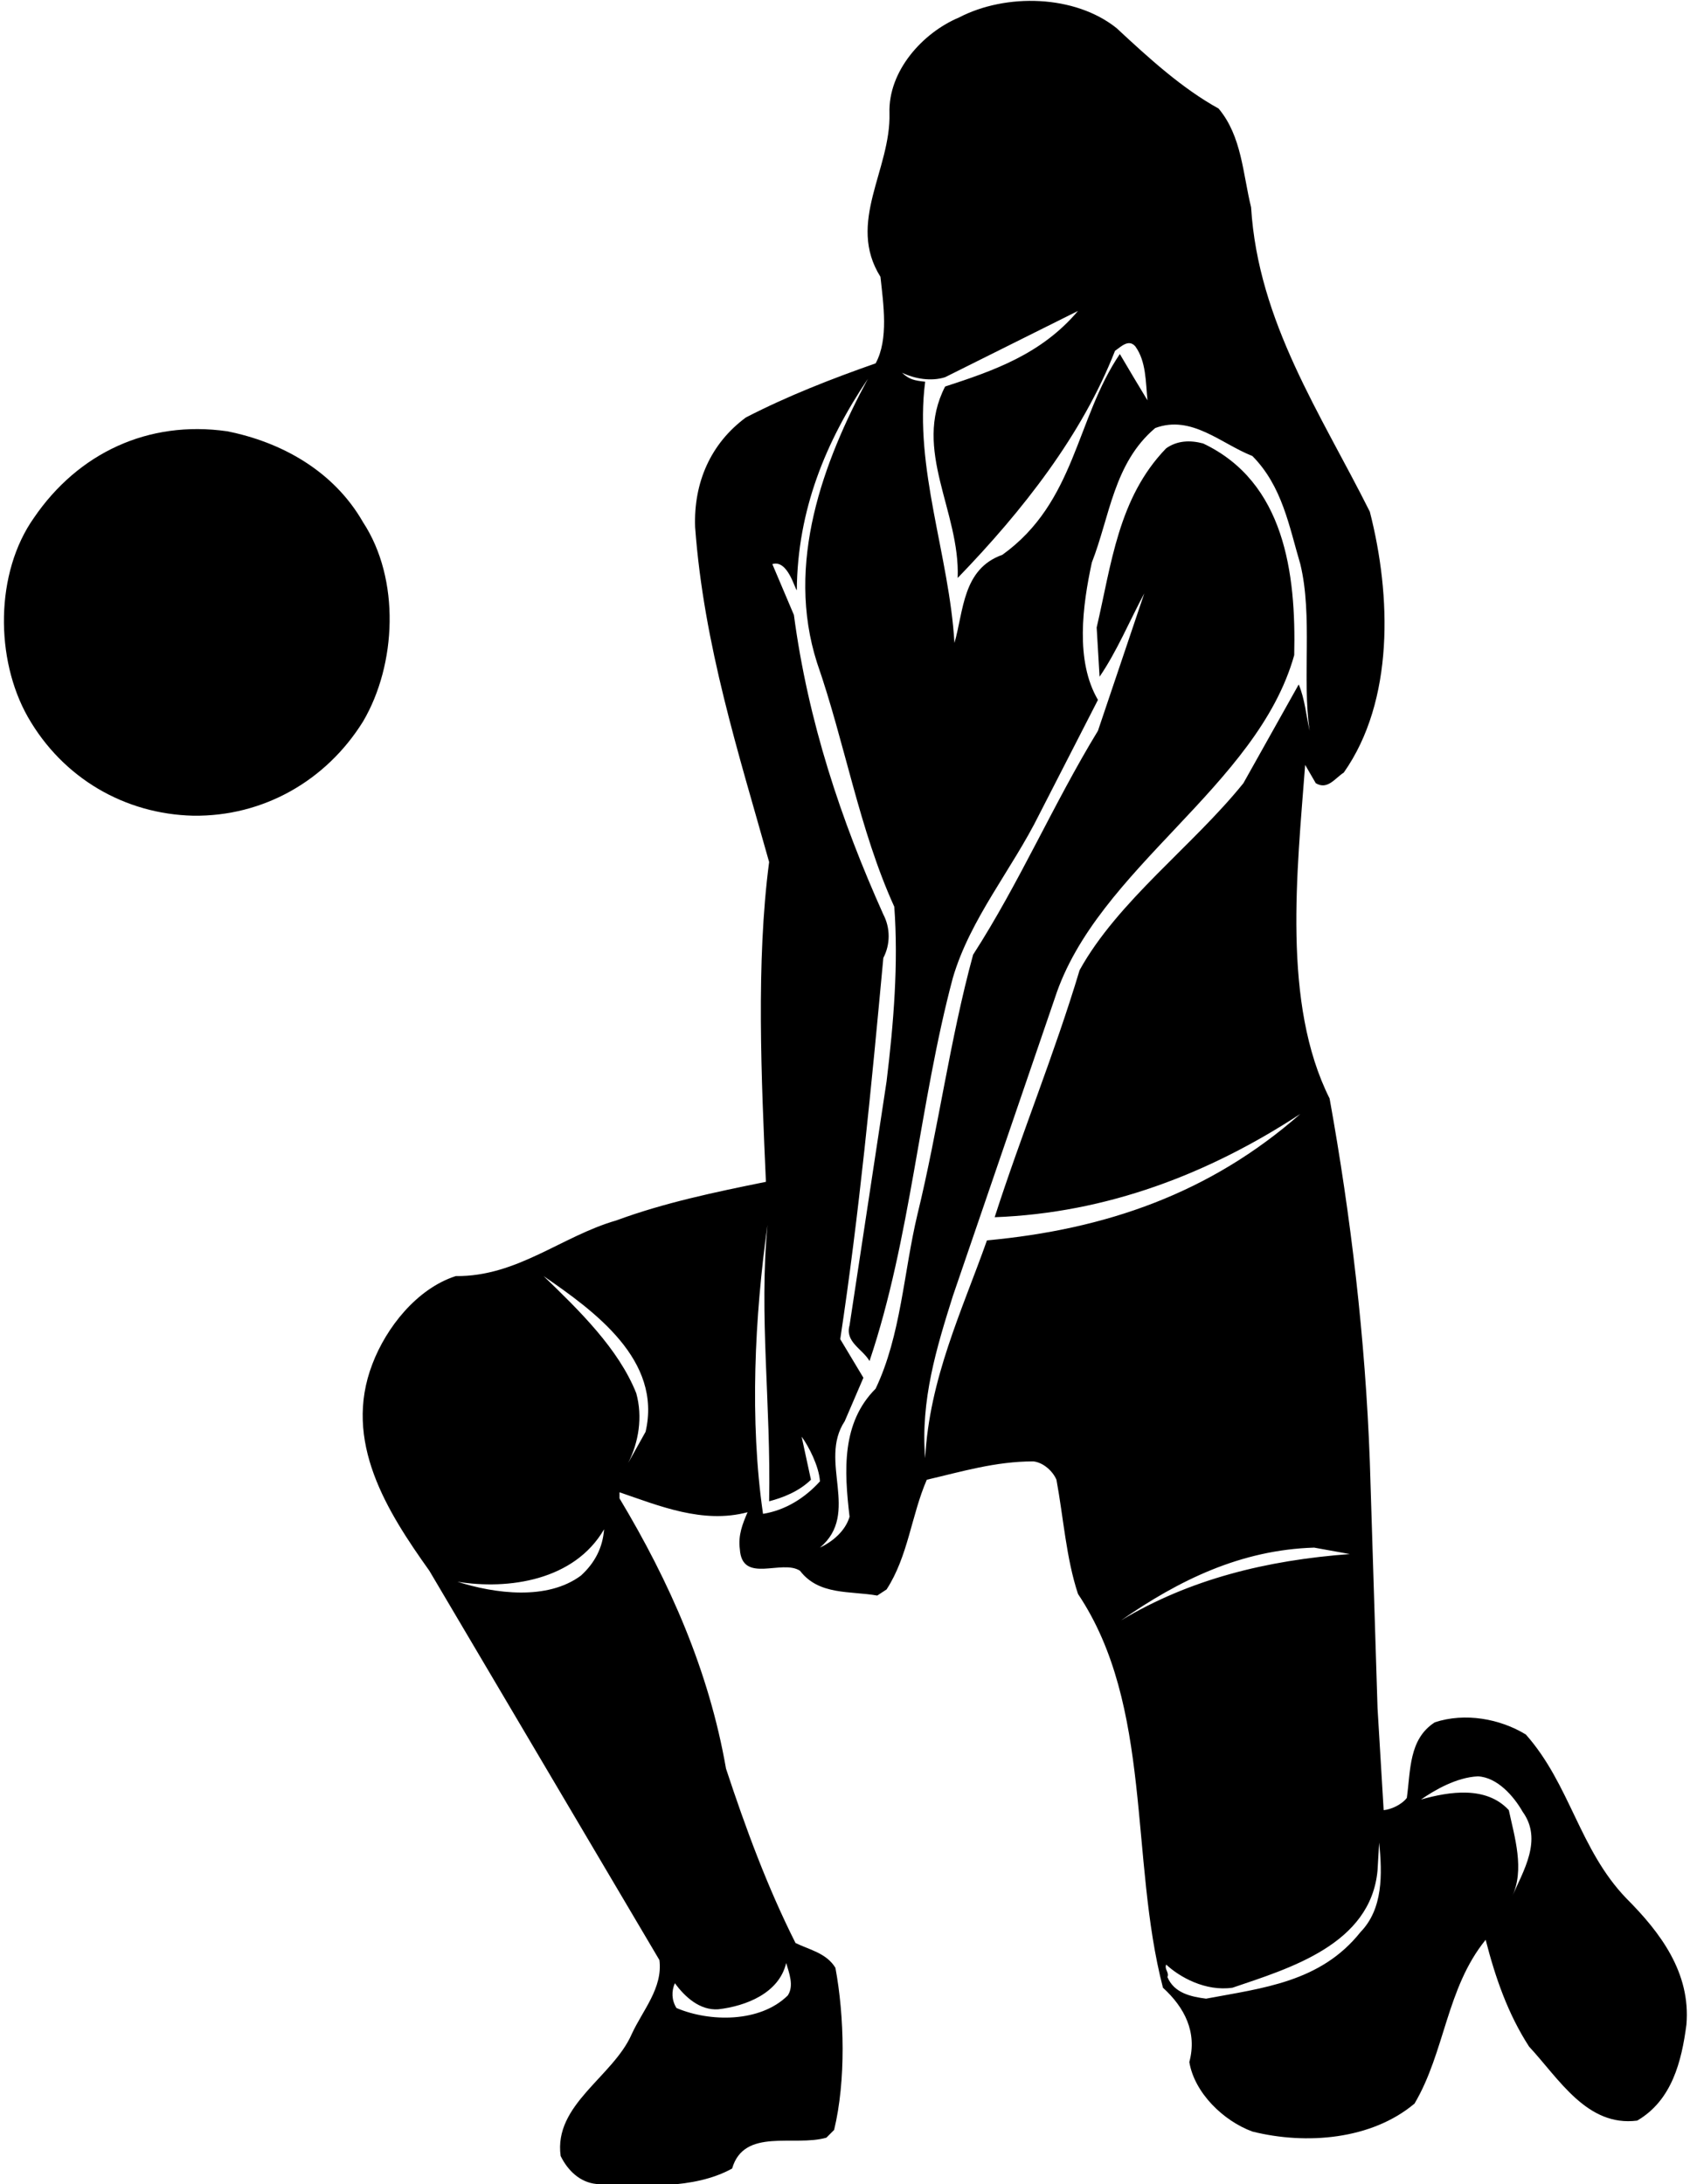 <?xml version="1.0" encoding="UTF-8"?>
<svg xmlns="http://www.w3.org/2000/svg" xmlns:xlink="http://www.w3.org/1999/xlink" width="499pt" height="645pt" viewBox="0 0 499 645" version="1.1">
<g id="surface1">
<path style=" stroke:none;fill-rule:nonzero;fill:rgb(0%,0%,0%);fill-opacity:1;" d="M 107.207 154.227 C 98.469 138.934 82.887 130.477 67.023 127.344 C 43.746 124.02 23.039 133.805 10.023 152.898 C -1.473 169.145 -1.473 194.602 8.219 211.703 C 18.574 229.848 36.906 240.395 57.047 240.867 C 77.664 241.152 96.281 230.609 107.207 213.031 C 117.09 196.219 118.227 171.043 107.207 154.227 "/>
<path style=" stroke:none;fill-rule:nonzero;fill:rgb(0%,0%,0%);fill-opacity:1;" d="M 480.18 560.543 C 466.309 546.102 463.648 527.008 450.539 512.188 C 442.938 507.531 432.582 505.633 423.652 508.578 C 415.957 513.52 416.527 522.73 415.387 530.902 C 413.867 532.898 410.734 534.324 408.547 534.516 L 406.742 504.398 L 404.461 431.531 C 403.133 395.242 398.859 359.145 392.586 324.371 C 378.527 296.348 382.992 257.305 385.367 225.859 L 388.504 231.273 C 392.02 233.363 394.203 229.754 396.77 228.137 C 411.684 206.953 410.828 175.887 404.461 151.094 C 390.023 122.215 371.496 95.137 369.406 61.223 C 366.938 51.152 366.652 40.227 359.812 32.059 C 348.984 26.074 339.293 17.238 329.695 8.309 C 317.348 -1.57 297.02 -2.047 283.148 5.172 C 272.316 9.734 262.246 21.039 262.629 33.387 C 263.102 50.109 249.898 65.688 259.969 81.742 C 260.82 89.723 262.438 100.172 258.543 107.297 C 245.527 111.859 232.605 116.895 220.258 123.258 C 209.809 130.953 204.773 142.543 205.246 155.652 C 207.812 190.52 218.07 222.344 227.098 254.547 C 223.203 284.094 224.816 318.77 226.148 348.98 C 211.137 352.02 196.129 355.152 181.973 360.379 C 165.82 365.031 152.715 377.004 134.566 376.812 C 123.07 380.52 114.047 392.016 109.965 402.746 C 101.129 425.645 114.332 446.355 126.777 463.832 L 194.703 578.781 C 195.746 587.047 189.762 593.602 186.531 600.633 C 181.023 613.27 163.445 621.441 165.539 636.637 C 167.629 640.914 171.238 644.426 176.082 644.902 C 189.668 645.473 204.773 646.613 216.172 640.344 C 219.688 628.18 234.602 633.977 244.008 631.223 L 246.285 628.945 C 249.805 614.406 249.328 595.316 246.668 581.066 C 244.008 576.695 238.973 575.742 234.887 573.746 C 226.527 557.121 220.164 539.832 214.367 522.258 C 209.332 493.379 197.742 467.156 182.922 442.457 L 182.922 440.652 C 194.605 444.645 207.527 450.059 220.73 446.543 C 219.309 449.867 217.883 453.285 218.453 457.469 C 219.117 467.824 230.898 460.316 236.219 463.832 C 241.82 471.148 251.035 469.727 259.02 471.148 L 261.773 469.344 C 268.137 459.559 269.086 447.492 273.648 436.949 C 283.906 434.574 293.883 431.531 305.094 431.531 C 307.941 431.816 310.793 434.285 311.934 436.949 C 314.023 448.254 314.781 460.031 318.297 470.676 C 340.434 503.73 333.496 548.855 343.379 586.953 C 349.742 592.746 353.543 600.066 351.168 608.898 C 352.688 618.02 361.238 626.281 369.789 629.418 C 385.746 633.406 405.031 631.793 417.668 621.152 C 426.691 605.855 427.07 587.047 438.664 572.797 C 441.512 583.914 445.219 594.648 451.488 604.34 C 460.32 613.84 468.586 628.09 483.406 626.191 C 493.668 620.203 496.516 608.707 497.941 597.879 C 499.273 582.488 490.152 570.52 480.18 560.543 Z M 199.262 585.621 C 202.207 589.613 206.578 593.699 212.09 593.32 C 220.258 592.367 230.043 588.57 232.133 579.641 C 232.988 582.582 234.508 586.383 232.605 589.23 C 224.438 597.305 209.523 597.117 199.738 592.941 C 198.312 590.656 198.219 587.996 199.262 585.621 Z M 171.523 465.258 C 161.547 472.668 146.062 470.578 135.043 467.062 C 150.148 469.531 169.621 466.684 178.363 451.578 C 177.98 456.898 175.703 461.457 171.523 465.258 Z M 190.617 422.793 L 185.465 432.02 C 188.582 425.898 189.809 418.422 187.863 411.395 C 182.637 398.281 171.047 386.98 160.504 376.812 C 175.512 387.168 195.559 401.605 190.617 422.793 Z M 279.062 111.383 L 318.297 91.812 C 307.469 104.637 293.312 109.484 279.062 114.137 C 269.371 132.949 283.527 150.996 282.77 170.664 C 302.055 150.715 319.531 128.387 329.223 103.594 C 330.934 102.453 333.211 99.984 335.207 102.262 C 338.438 106.727 338.246 112.617 338.816 118.223 C 336.062 113.66 333.309 109.102 330.648 104.543 C 317.633 123.734 317.633 148.242 295.973 163.824 C 284.191 168.004 284.57 180.352 281.816 189.852 C 280.297 164.012 269.848 138.172 273.172 112.715 C 269.965 112.379 268.418 112.035 266.332 110.055 C 270.039 111.859 274.953 112.703 279.062 111.383 Z M 225.293 447.02 C 221.305 419.562 222.82 388.781 226.621 361.707 C 224.059 388.402 227.668 414.719 227.098 443.312 C 231.09 442.27 235.84 440.465 239.445 436.949 L 236.691 424.219 C 238.781 427.066 241.82 432.957 242.105 437.426 C 237.645 442.363 231.848 445.977 225.293 447.02 Z M 291.414 366.27 C 284.004 387.168 274.406 407.117 273.172 430.582 C 271.746 413.48 276.594 397.809 281.344 382.703 L 311.457 294.73 C 323.902 256.352 371.211 232.414 382.137 193.465 C 382.707 169.238 379.289 142.352 355.254 130.953 C 351.359 129.906 347.559 130.098 344.328 132.379 C 330.172 147.008 328.18 166.578 323.809 185.293 L 324.664 199.828 C 329.793 192.324 333.496 183.395 337.867 175.223 L 324.188 215.789 C 310.984 237.449 301.102 260.531 287.328 281.906 C 280.488 306.895 277.066 333.305 270.895 358.574 C 266.809 375.676 266.047 394.293 258.543 410.062 C 248.473 420.133 249.23 434.191 250.848 447.871 C 249.613 452.055 245.906 455.188 242.105 456.992 C 254.172 446.828 241.539 431.531 249.422 419.656 L 254.934 406.832 L 248.094 395.434 C 253.695 358.48 257.309 320.668 260.82 282.859 C 262.914 278.867 262.914 274.023 260.82 270.031 C 248.281 242.102 238.594 213.031 234.414 181.59 L 228.047 166.578 C 232.605 165.152 234.695 173.988 235.27 174.273 C 235.457 150.617 243.816 130.383 256.262 111.859 C 243.059 136.367 231.848 166.387 241.254 195.742 C 249.52 219.492 253.695 244.953 264.055 267.754 C 265.289 284.664 263.863 302.145 261.773 319.336 L 250.848 391.352 C 249.422 396.285 254.742 398.379 256.738 401.895 C 268.898 365.793 271.461 325.797 281.344 288.746 C 286.473 271.27 298.82 256.734 306.898 240.395 L 324.188 206.668 C 317.441 195.172 319.629 178.832 322.383 166.102 C 327.703 152.52 328.844 136.746 341.098 126.395 C 351.832 122.402 360.57 131.047 369.789 134.656 C 378.621 143.59 380.617 155.367 383.941 166.578 C 387.648 181.871 384.418 200.492 386.695 215.789 C 385.652 211.227 385.273 206.383 383.469 202.109 L 367.129 231.273 C 352.211 249.797 330.078 266.043 318.773 286.469 C 311.363 311.168 301.578 334.918 293.691 359.43 C 326.848 358.191 356.961 346.605 383.941 328.934 C 357.246 352.398 326.469 363.035 291.414 366.27 Z M 331.027 478.465 C 348.129 466.59 366.367 457.656 388.027 456.992 L 398.57 458.895 C 374.062 460.699 351.262 466.305 331.027 478.465 Z M 401.707 570.52 C 389.93 585.34 372.734 587.047 356.109 590.18 C 351.738 589.613 346.703 588.57 344.707 583.82 C 345.277 582.297 343.758 581.633 344.328 580.113 C 348.316 583.82 355.918 588.094 363.898 586.953 C 380.617 581.254 404.746 574.223 406.742 552.277 L 407.219 544.105 C 408.168 553.516 408.359 563.676 401.707 570.52 Z M 446.453 560.07 C 450.254 552.09 447.211 542.492 445.504 534.516 C 438.852 527.293 427.93 529.004 419.566 531.379 C 423.559 528.621 430.02 524.824 436.383 524.535 C 442.082 524.824 446.93 530.332 449.586 534.988 C 455.57 543.254 449.777 552.469 446.453 560.07 "/>
</g>
</svg>
